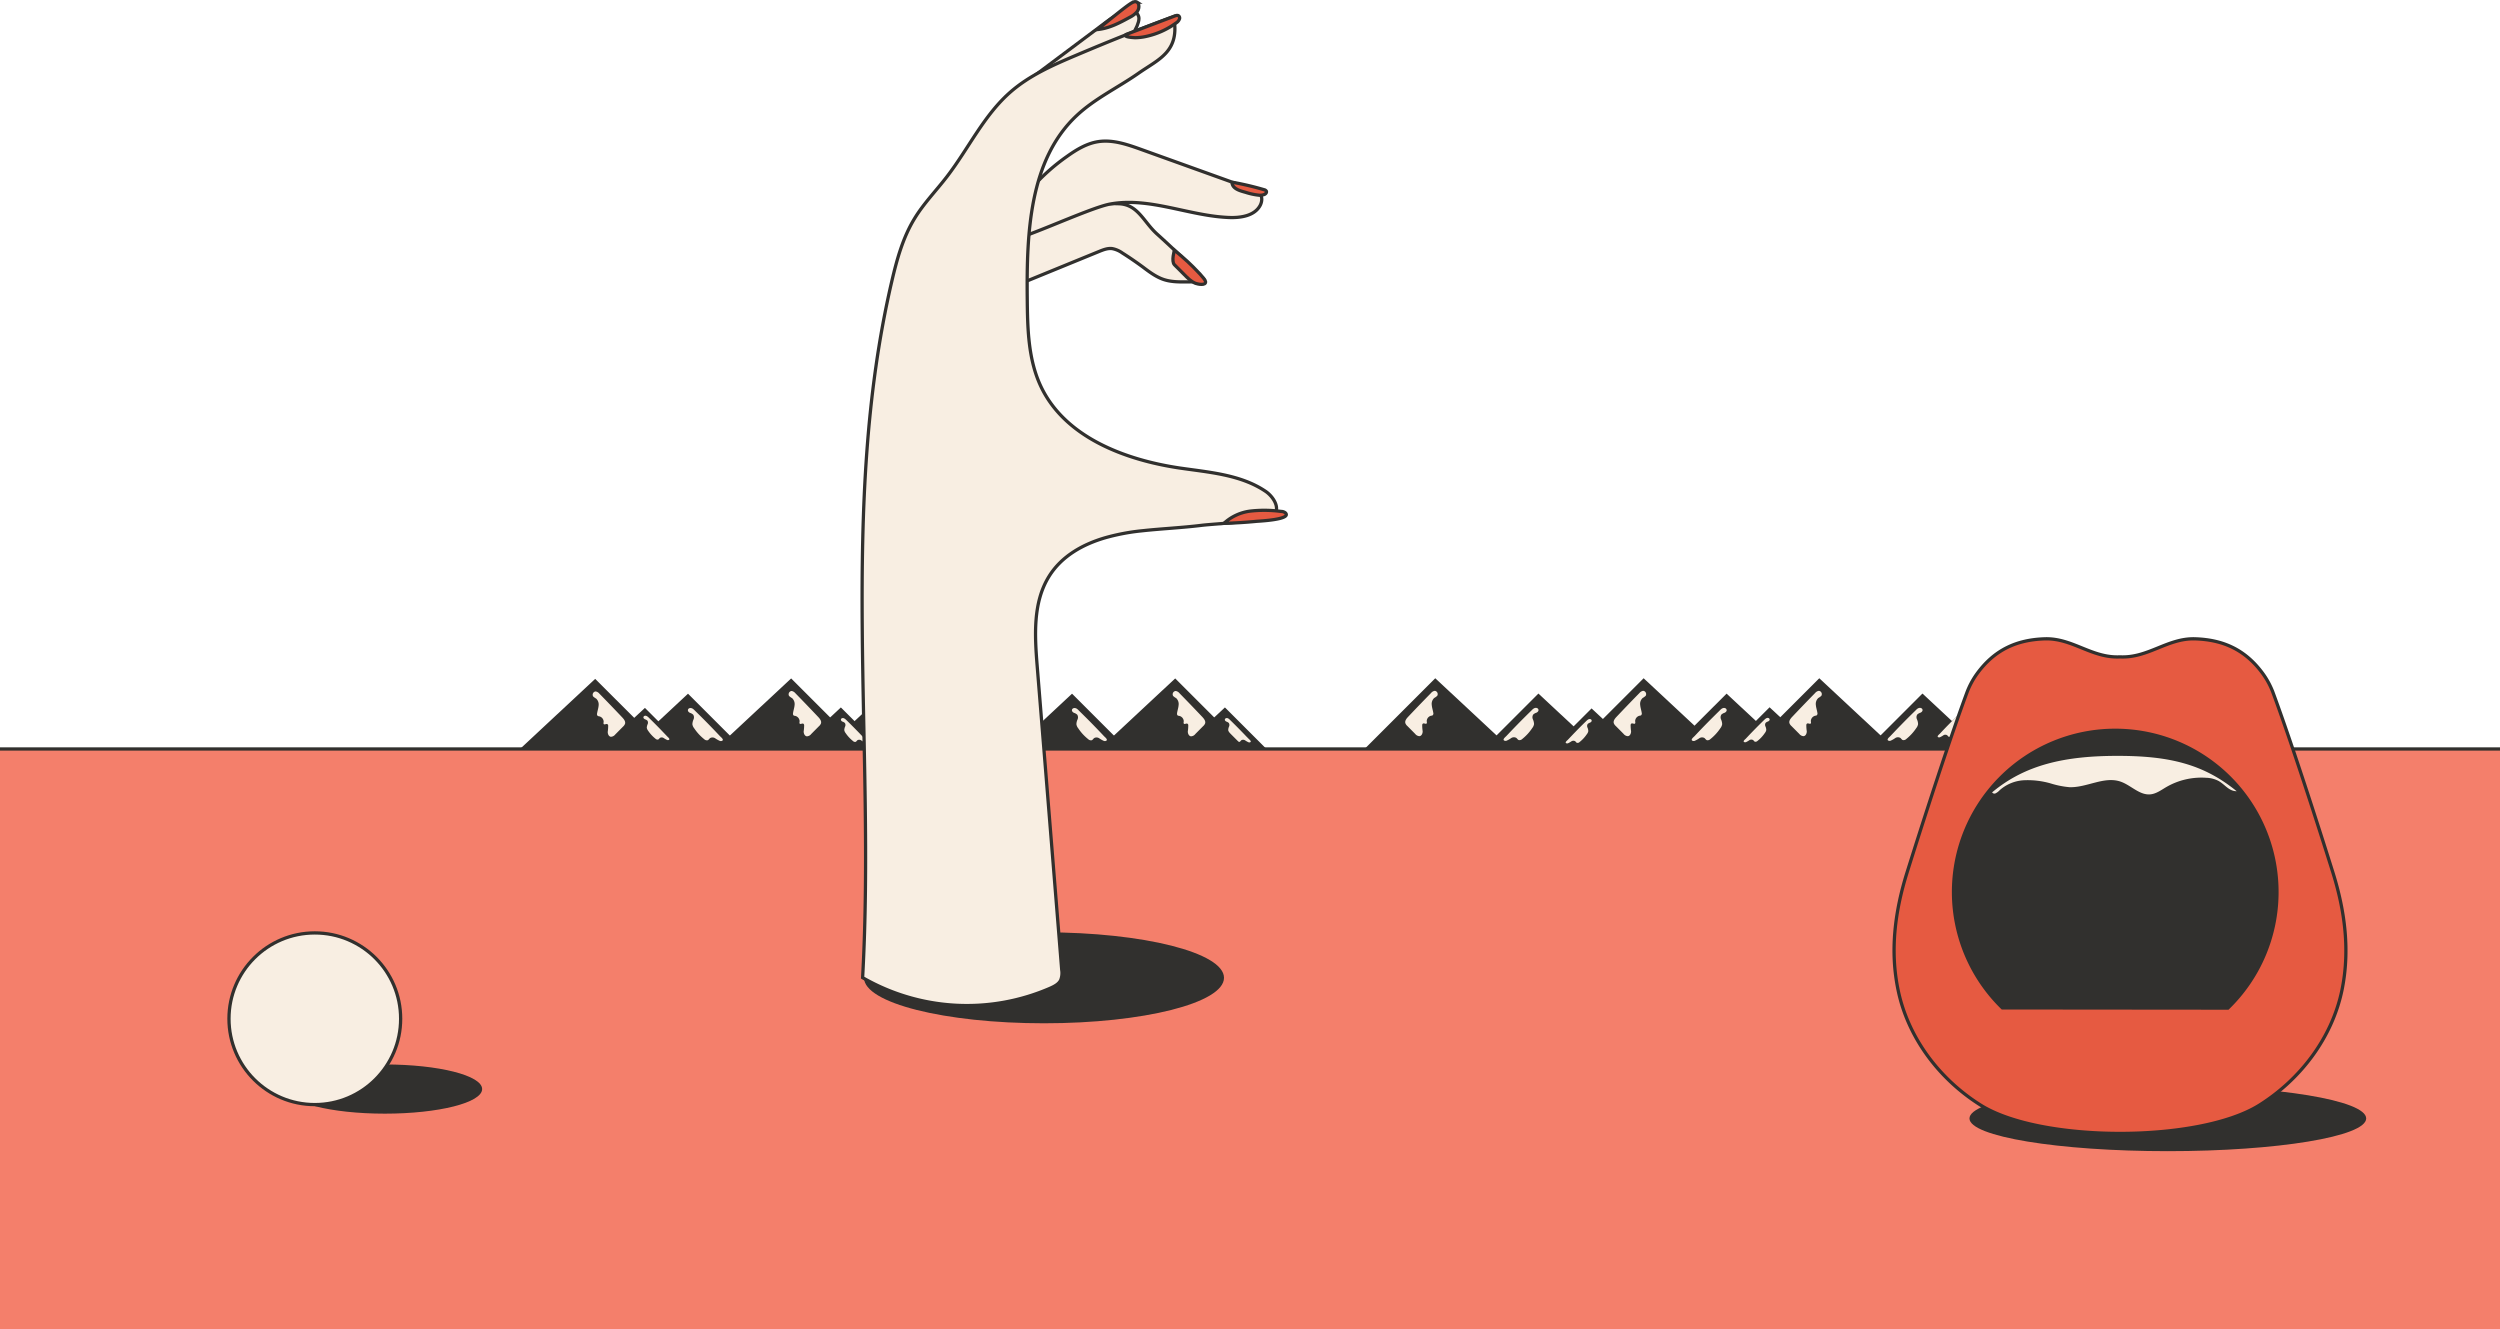<svg id="Layer_1" data-name="Layer 1" xmlns="http://www.w3.org/2000/svg" viewBox="0 0 1146.4 609.46">

  <defs>
    <style>
      .cls-1 {
        fill: #f47f6b;
      }

      .cls-2, .cls-5 {
        fill: none;
      }

      .cls-2 {
        stroke: #0fa;
      }

      .cls-2, .cls-4, .cls-5, .cls-7 {
        stroke-miterlimit: 10;
      }

      .cls-3 {
        fill: #31302e;
      }

      .cls-4, .cls-6 {
        fill: #f8eee2;
      }

      .cls-4, .cls-5, .cls-7 {
        stroke: #31302e;
        stroke-width: 1.5px;
      }

      .cls-7 {
        fill: #e65a41;
      }
      .hand{
        z-idex: 100;
      }

     @media (max-width: 900px)  {
        .elemnt{
          transform: translateX(-40%) scale(1.5);
        }
      }
       @media (max-width: 600px)  {
        .elemnt{
            transform: translateX(-55%) scale(1.7);
        }
      }
    </style>
  </defs>
  <rect class="cls-1 elemnt" y="343.45" width="1146.4" height="266.01"/>
  <path class="cls-2 elemnt" d="M640,352.4" transform="translate(-0.76 -39.43)"/>
  <g class="elemnt">
    <ellipse class="cls-3" cx="176.46" cy="499.4" rx="44.63" ry="11.28"/>
    <circle class="cls-4" cx="144.36" cy="467.16" r="39.36"/>
  </g>
  <line class="cls-5 elemnt" y1="343.45" x2="1146.4" y2="343.45"/>
  <g class="elemnt">
    <g>
      <polygon class="cls-3" points="791.74 318.07 766.37 343.43 818.95 343.43 791.74 318.07"/>
      <polygon class="cls-3" points="753.7 311.02 721.33 343.39 788.43 343.39 753.7 311.02"/>
      <path class="cls-6" d="M754.59,356.28a1.54,1.54,0,0,1,.82,2.22,7.16,7.16,0,0,1-1.39,1,3.67,3.67,0,0,0-1.13,3.24c.1,1.19.51,2.33.69,3.51a1.19,1.19,0,0,1-.29,1.2,1.81,1.81,0,0,1-.7.18,2.63,2.63,0,0,0-2,2.25c-.07.45.25,1.07-.13,1.37s-1.22-.39-1.72.06a1,1,0,0,0-.24.56,20.45,20.45,0,0,0,.21,2.91c0,1-.48,2.11-1.45,2.23a2.66,2.66,0,0,1-2-1.06l-3.57-3.6a3.31,3.31,0,0,1-.91-1.29c-.32-1.08.51-2.13,1.29-2.95q5.18-5.49,10.47-10.88a2.89,2.89,0,0,1,1.61-1A1.1,1.1,0,0,1,754.59,356.28Z" transform="translate(-0.76 -39.43)"/>
      <polygon class="cls-3" points="658.15 311.02 625.78 343.39 692.87 343.39 658.15 311.02"/>
      <path class="cls-6" d="M659,356.28a1.53,1.53,0,0,1,.82,2.22,6.6,6.6,0,0,1-1.39,1,3.7,3.7,0,0,0-1.12,3.24c.09,1.19.5,2.33.69,3.51a1.19,1.19,0,0,1-.29,1.2,1.81,1.81,0,0,1-.7.18,2.64,2.64,0,0,0-2,2.25c-.07.45.26,1.07-.13,1.37s-1.22-.39-1.71.06a.89.89,0,0,0-.24.56,19.08,19.08,0,0,0,.21,2.91c0,1-.49,2.11-1.45,2.23a2.66,2.66,0,0,1-2-1.06l-3.57-3.6a3.21,3.21,0,0,1-.91-1.29c-.33-1.08.51-2.13,1.28-2.95q5.19-5.49,10.48-10.88a2.82,2.82,0,0,1,1.61-1A1.07,1.07,0,0,1,659,356.28Z" transform="translate(-0.76 -39.43)"/>
      <path class="cls-6" d="M790.33,364.37a2.7,2.7,0,0,1,.55-.24,1.52,1.52,0,0,1,1.09.08,1,1,0,0,1,.57.89c0,.56-.52,1-1,1.2a3.68,3.68,0,0,0-1.44.83,2.32,2.32,0,0,0-.14,2.18,5.9,5.9,0,0,1,.52,2.2,4,4,0,0,1-.82,1.84,21.87,21.87,0,0,1-4.59,5,1.76,1.76,0,0,1-1.61.5c-.48-.19-.72-.72-1.13-1a2.21,2.21,0,0,0-2.33.11,12.56,12.56,0,0,1-2.14,1.2,1.4,1.4,0,0,1-.88,0c-1.28-.46.42-1.73.83-2.16l1.63-1.74c1.07-1.12,2.14-2.24,3.22-3.34q3.3-3.37,6.66-6.65A6.1,6.1,0,0,1,790.33,364.37Z" transform="translate(-0.76 -39.43)"/>
      <polygon class="cls-3" points="705.45 318.03 680.09 343.39 732.66 343.39 705.45 318.03"/>
      <path class="cls-6" d="M704.05,364.33a2.09,2.09,0,0,1,.55-.24,1.49,1.49,0,0,1,1.08.08,1,1,0,0,1,.58.89c0,.56-.53,1-1,1.2a3.64,3.64,0,0,0-1.43.83,2.32,2.32,0,0,0-.15,2.18,5.73,5.73,0,0,1,.53,2.2,3.91,3.91,0,0,1-.83,1.83,21.65,21.65,0,0,1-4.58,5,1.78,1.78,0,0,1-1.62.49c-.47-.18-.71-.71-1.13-1a2.21,2.21,0,0,0-2.32.1,12,12,0,0,1-2.14,1.21,1.4,1.4,0,0,1-.88,0c-1.28-.46.42-1.73.82-2.17l1.64-1.73c1.07-1.12,2.14-2.24,3.22-3.34q3.28-3.37,6.66-6.65A5.35,5.35,0,0,1,704.05,364.33Z" transform="translate(-0.76 -39.43)"/>
      <polygon class="cls-3" points="729.83 324.85 711.03 343.65 750 343.65 729.83 324.85"/>
      <path class="cls-6" d="M729,369.38a1.65,1.65,0,0,1,.41-.18,1.13,1.13,0,0,1,.81.06.74.74,0,0,1,.42.66c0,.41-.39.71-.76.89a2.7,2.7,0,0,0-1.07.61,1.74,1.74,0,0,0-.11,1.62,4.1,4.1,0,0,1,.39,1.63,2.89,2.89,0,0,1-.61,1.36,16.25,16.25,0,0,1-3.39,3.68,1.32,1.32,0,0,1-1.2.36c-.36-.13-.53-.53-.84-.76a1.65,1.65,0,0,0-1.72.08,10.45,10.45,0,0,1-1.59.9,1.11,1.11,0,0,1-.65,0c-1-.34.31-1.29.61-1.61l1.22-1.28c.79-.83,1.58-1.66,2.38-2.48q2.43-2.51,4.94-4.93A3.8,3.8,0,0,1,729,369.38Z" transform="translate(-0.76 -39.43)"/>
      <polygon class="cls-3" points="834.25 311.02 801.88 343.39 868.98 343.39 834.25 311.02"/>
      <path class="cls-6" d="M835.14,356.28a1.54,1.54,0,0,1,.82,2.22,6.87,6.87,0,0,1-1.39,1,3.7,3.7,0,0,0-1.13,3.24c.1,1.19.51,2.33.69,3.51a1.19,1.19,0,0,1-.29,1.2,1.76,1.76,0,0,1-.69.18,2.64,2.64,0,0,0-2,2.25c-.07.45.26,1.07-.13,1.37s-1.22-.39-1.72.06a.88.88,0,0,0-.23.56,17.89,17.89,0,0,0,.21,2.91c0,1-.49,2.11-1.46,2.23a2.66,2.66,0,0,1-2-1.06l-3.58-3.6a3.31,3.31,0,0,1-.91-1.29c-.32-1.08.51-2.13,1.29-2.95q5.19-5.49,10.47-10.88a2.88,2.88,0,0,1,1.62-1A1.07,1.07,0,0,1,835.14,356.28Z" transform="translate(-0.76 -39.43)"/>
      <polygon class="cls-3" points="881.56 318.03 856.2 343.39 908.77 343.39 881.56 318.03"/>
      <path class="cls-6" d="M880.15,364.33a2.31,2.31,0,0,1,.56-.24,1.49,1.49,0,0,1,1.08.08,1,1,0,0,1,.58.89c0,.56-.53,1-1,1.2a3.76,3.76,0,0,0-1.44.83,2.32,2.32,0,0,0-.14,2.18,5.54,5.54,0,0,1,.52,2.2,3.8,3.8,0,0,1-.82,1.83,22.1,22.1,0,0,1-4.58,5,1.78,1.78,0,0,1-1.62.49c-.48-.18-.72-.71-1.13-1a2.23,2.23,0,0,0-2.33.1,11.63,11.63,0,0,1-2.14,1.21,1.37,1.37,0,0,1-.87,0c-1.29-.46.42-1.73.82-2.17l1.64-1.73c1.06-1.12,2.14-2.24,3.22-3.34q3.28-3.37,6.66-6.65A5.6,5.6,0,0,1,880.15,364.33Z" transform="translate(-0.76 -39.43)"/>
      <polygon class="cls-3" points="811.46 324.33 792.66 343.12 831.62 343.12 811.46 324.33"/>
      <path class="cls-6" d="M810.61,368.85a1.5,1.5,0,0,1,.41-.18,1.11,1.11,0,0,1,.8.06.76.76,0,0,1,.43.66c0,.41-.39.72-.77.89a2.66,2.66,0,0,0-1.06.61,1.71,1.71,0,0,0-.11,1.62,4.1,4.1,0,0,1,.39,1.63,2.84,2.84,0,0,1-.61,1.36,16.08,16.08,0,0,1-3.4,3.68,1.35,1.35,0,0,1-1.2.37c-.35-.14-.53-.54-.83-.76a1.64,1.64,0,0,0-1.73.07,8.57,8.57,0,0,1-1.58.9,1,1,0,0,1-.65,0c-1-.34.31-1.28.61-1.6l1.21-1.29c.79-.83,1.59-1.66,2.39-2.48,1.62-1.66,3.27-3.31,4.93-4.93A4.61,4.61,0,0,1,810.61,368.85Z" transform="translate(-0.76 -39.43)"/>
      <polygon class="cls-3" points="924.11 311.22 891.74 343.6 958.84 343.6 924.11 311.22"/>
      <path class="cls-6" d="M925,356.48a1.54,1.54,0,0,1,.82,2.22,6.77,6.77,0,0,1-1.39,1A3.71,3.71,0,0,0,923.3,363c.1,1.19.51,2.33.69,3.51a1.19,1.19,0,0,1-.29,1.2,1.66,1.66,0,0,1-.69.19,2.62,2.62,0,0,0-2,2.25c-.07.45.26,1.07-.13,1.37s-1.22-.4-1.72.06a.92.92,0,0,0-.24.56,19,19,0,0,0,.22,2.9c0,1-.49,2.11-1.46,2.23a2.63,2.63,0,0,1-2-1.06l-3.57-3.6a3.21,3.21,0,0,1-.91-1.28c-.32-1.08.51-2.14,1.29-2.95q5.19-5.49,10.47-10.89a2.91,2.91,0,0,1,1.62-1A1.23,1.23,0,0,1,925,356.48Z" transform="translate(-0.76 -39.43)"/>
      <polygon class="cls-3" points="901.32 324.53 882.52 343.33 921.48 343.33 901.32 324.53"/>
      <path class="cls-6" d="M899.56,366.61a1.7,1.7,0,0,1,.41-.18,1.16,1.16,0,0,1,.8.06.78.78,0,0,1,.43.66,1.14,1.14,0,0,1-.77.89,2.67,2.67,0,0,0-1.07.62,1.72,1.72,0,0,0-.1,1.61,4.52,4.52,0,0,1,.39,1.63,3,3,0,0,1-.61,1.36,16.31,16.31,0,0,1-3.4,3.68,1.33,1.33,0,0,1-1.2.37c-.35-.14-.53-.53-.84-.76a1.63,1.63,0,0,0-1.72.08,9.21,9.21,0,0,1-1.59.89,1,1,0,0,1-.65,0c-.95-.34.31-1.28.62-1.6l1.21-1.29c.79-.83,1.58-1.66,2.38-2.48,1.63-1.66,3.27-3.3,4.94-4.92A3.91,3.91,0,0,1,899.56,366.61Z" transform="translate(-0.76 -39.43)"/>
      <polygon class="cls-3" points="965.05 317.82 939.68 343.19 992.25 343.19 965.05 317.82"/>
      <path class="cls-6" d="M963.64,364.13a1.8,1.8,0,0,1,.55-.24,1.52,1.52,0,0,1,1.09.07,1,1,0,0,1,.57.89c0,.56-.53,1-1,1.2a3.81,3.81,0,0,0-1.44.83,2.35,2.35,0,0,0-.15,2.18,5.81,5.81,0,0,1,.53,2.2,4,4,0,0,1-.82,1.84,21.66,21.66,0,0,1-4.59,5,1.77,1.77,0,0,1-1.61.5c-.48-.18-.72-.72-1.13-1a2.23,2.23,0,0,0-2.33.1,13.33,13.33,0,0,1-2.14,1.21,1.47,1.47,0,0,1-.88,0c-1.28-.47.42-1.74.83-2.17l1.63-1.73c1.07-1.13,2.14-2.24,3.22-3.35q3.28-3.36,6.66-6.65A5.61,5.61,0,0,1,963.64,364.13Z" transform="translate(-0.76 -39.43)"/>
      <polygon class="cls-3" points="1007.6 311.02 975.23 343.39 1042.33 343.39 1007.6 311.02"/>
      <path class="cls-6" d="M1008.48,357.73a1.53,1.53,0,0,1,.82,2.21c-.34.47-.93.67-1.38,1a3.7,3.7,0,0,0-1.13,3.25c.09,1.18.5,2.32.69,3.5.07.43.07,1-.29,1.2a1.66,1.66,0,0,1-.7.19,2.62,2.62,0,0,0-2,2.25c-.07.45.25,1.07-.14,1.37s-1.21-.39-1.71.06a1,1,0,0,0-.24.56,20.31,20.31,0,0,0,.21,2.9c0,1-.49,2.12-1.45,2.24a2.66,2.66,0,0,1-2-1.06l-3.57-3.61a3.21,3.21,0,0,1-.91-1.28c-.33-1.08.51-2.13,1.28-3q5.19-5.49,10.48-10.89a2.86,2.86,0,0,1,1.61-1A1.05,1.05,0,0,1,1008.48,357.73Z" transform="translate(-0.76 -39.43)"/>
      <polygon class="cls-3" points="984.8 324.33 966 343.12 1004.97 343.12 984.8 324.33"/>
      <path class="cls-6" d="M986.25,368.31a1.5,1.5,0,0,1,.41-.18,1.11,1.11,0,0,1,.8.06.76.76,0,0,1,.43.66,1.14,1.14,0,0,1-.77.89,2.77,2.77,0,0,0-1.07.61A1.74,1.74,0,0,0,986,372a4.47,4.47,0,0,1,.39,1.63,3,3,0,0,1-.61,1.36,16.31,16.31,0,0,1-3.4,3.68,1.36,1.36,0,0,1-1.2.37c-.35-.14-.53-.54-.83-.76a1.64,1.64,0,0,0-1.73.07,8.65,8.65,0,0,1-1.59.9,1.11,1.11,0,0,1-.65,0c-1-.34.31-1.28.62-1.61l1.21-1.28c.79-.83,1.58-1.66,2.38-2.48,1.63-1.66,3.27-3.31,4.94-4.93A4.24,4.24,0,0,1,986.25,368.31Z" transform="translate(-0.76 -39.43)"/>
    </g>
    <g>
      <polygon class="cls-3" points="405.31 318.14 430.67 343.51 378.1 343.51 405.31 318.14"/>
      <polygon class="cls-3" points="443.35 311.1 475.72 343.47 408.62 343.47 443.35 311.1"/>
      <path class="cls-6" d="M444,356.36a1.52,1.52,0,0,0-.82,2.21c.34.47.93.67,1.38,1a3.69,3.69,0,0,1,1.13,3.24c-.1,1.19-.5,2.33-.69,3.51-.07.43-.07,1,.29,1.2a1.66,1.66,0,0,0,.7.19,2.61,2.61,0,0,1,2,2.25c.07.45-.25,1.07.14,1.37s1.21-.4,1.71.06a.92.92,0,0,1,.24.56,20.31,20.31,0,0,1-.21,2.9c0,1,.49,2.11,1.45,2.23a2.6,2.6,0,0,0,2-1.06l3.57-3.6a3.21,3.21,0,0,0,.91-1.28c.33-1.08-.51-2.13-1.28-2.95q-5.19-5.49-10.48-10.89a2.89,2.89,0,0,0-1.61-1A1,1,0,0,0,444,356.36Z" transform="translate(-0.76 -39.43)"/>
      <path class="cls-6" d="M408.23,364.45a1.8,1.8,0,0,0-.55-.24,1.52,1.52,0,0,0-1.09.08,1,1,0,0,0-.57.88c0,.56.53,1,1,1.21a3.57,3.57,0,0,1,1.44.83,2.33,2.33,0,0,1,.15,2.17,5.81,5.81,0,0,0-.53,2.2,4,4,0,0,0,.82,1.84,21.66,21.66,0,0,0,4.59,5,1.77,1.77,0,0,0,1.61.5c.48-.18.72-.72,1.13-1a2.23,2.23,0,0,1,2.33.1,13.33,13.33,0,0,0,2.14,1.21,1.47,1.47,0,0,0,.88,0c1.28-.46-.42-1.74-.83-2.17l-1.63-1.73q-1.61-1.68-3.22-3.35-3.29-3.36-6.66-6.65A5.61,5.61,0,0,0,408.23,364.45Z" transform="translate(-0.76 -39.43)"/>
      <polygon class="cls-3" points="491.59 318.1 516.96 343.47 464.38 343.47 491.59 318.1"/>
      <path class="cls-6" d="M494.52,364.41a2,2,0,0,0-.56-.24,1.49,1.49,0,0,0-1.08.07,1,1,0,0,0-.58.89c0,.56.53,1,1,1.2a3.89,3.89,0,0,1,1.44.83,2.32,2.32,0,0,1,.14,2.18,5.62,5.62,0,0,0-.52,2.2,3.83,3.83,0,0,0,.82,1.84,21.4,21.4,0,0,0,4.58,5,1.79,1.79,0,0,0,1.62.5c.48-.18.72-.72,1.13-1a2.21,2.21,0,0,1,2.32.11,12.64,12.64,0,0,0,2.15,1.2,1.37,1.37,0,0,0,.87,0c1.29-.47-.42-1.74-.82-2.17s-1.09-1.16-1.64-1.73c-1.07-1.13-2.14-2.24-3.22-3.35q-3.29-3.37-6.66-6.65A5.54,5.54,0,0,0,494.52,364.41Z" transform="translate(-0.76 -39.43)"/>
      <polygon class="cls-3" points="467.21 324.93 486.01 343.73 447.05 343.73 467.21 324.93"/>
      <path class="cls-6" d="M469.58,369.45a3,3,0,0,0-.41-.18,1.19,1.19,0,0,0-.81.06.79.79,0,0,0-.42.66c0,.42.39.72.77.89a2.75,2.75,0,0,1,1.06.62,1.72,1.72,0,0,1,.11,1.61,4.14,4.14,0,0,0-.39,1.63,2.84,2.84,0,0,0,.61,1.36,16,16,0,0,0,3.39,3.68,1.3,1.3,0,0,0,1.2.37c.36-.14.53-.53.84-.76a1.63,1.63,0,0,1,1.72.08,9.6,9.6,0,0,0,1.59.89,1,1,0,0,0,.65,0c.95-.34-.31-1.28-.61-1.6l-1.21-1.29c-.79-.83-1.59-1.65-2.39-2.48q-2.43-2.49-4.94-4.92A4.23,4.23,0,0,0,469.58,369.45Z" transform="translate(-0.76 -39.43)"/>
      <polygon class="cls-3" points="561.7 324.4 580.49 343.2 541.53 343.2 561.7 324.4"/>
      <path class="cls-6" d="M564.06,368.93a1.5,1.5,0,0,0-.41-.18,1.05,1.05,0,0,0-.8.06.75.75,0,0,0-.43.65c0,.42.39.72.77.89a2.88,2.88,0,0,1,1.06.62,1.72,1.72,0,0,1,.11,1.61,4.15,4.15,0,0,0-.39,1.64,2.89,2.89,0,0,0,.61,1.36,15.82,15.82,0,0,0,3.4,3.67,1.29,1.29,0,0,0,1.19.37c.36-.13.54-.53.84-.76a1.66,1.66,0,0,1,1.73.08,9.13,9.13,0,0,0,1.58.89,1,1,0,0,0,.65,0c.95-.35-.31-1.29-.61-1.61L572.15,377c-.79-.84-1.59-1.66-2.39-2.48-1.62-1.67-3.27-3.31-4.93-4.93A4.16,4.16,0,0,0,564.06,368.93Z" transform="translate(-0.76 -39.43)"/>
      <polygon class="cls-3" points="362.79 311.1 395.16 343.47 328.06 343.47 362.79 311.1"/>
      <path class="cls-6" d="M363.42,356.36a1.53,1.53,0,0,0-.82,2.21,6.77,6.77,0,0,0,1.39,1,3.72,3.72,0,0,1,1.13,3.24c-.1,1.19-.51,2.33-.69,3.51-.07.43-.07,1,.29,1.2a1.66,1.66,0,0,0,.7.19,2.62,2.62,0,0,1,2,2.25c.07.45-.25,1.07.13,1.37s1.22-.4,1.72.06a.92.92,0,0,1,.24.56,19,19,0,0,1-.22,2.9c0,1,.49,2.11,1.46,2.23a2.61,2.61,0,0,0,2-1.06l3.57-3.6a3.21,3.21,0,0,0,.91-1.28c.32-1.08-.51-2.13-1.29-2.95q-5.19-5.49-10.47-10.89a2.91,2.91,0,0,0-1.62-1A1.07,1.07,0,0,0,363.42,356.36Z" transform="translate(-0.76 -39.43)"/>
      <polygon class="cls-3" points="315.49 318.1 340.85 343.47 288.28 343.47 315.49 318.1"/>
      <path class="cls-6" d="M318.41,364.41a1.92,1.92,0,0,0-.55-.24,1.52,1.52,0,0,0-1.09.07,1,1,0,0,0-.57.89c0,.56.52,1,1,1.2a3.89,3.89,0,0,1,1.44.83,2.32,2.32,0,0,1,.14,2.18,6,6,0,0,0-.52,2.2,3.83,3.83,0,0,0,.82,1.84,21.84,21.84,0,0,0,4.58,5,1.79,1.79,0,0,0,1.62.5c.48-.18.72-.72,1.13-1a2.23,2.23,0,0,1,2.33.11,12.19,12.19,0,0,0,2.14,1.2,1.4,1.4,0,0,0,.88,0c1.28-.47-.42-1.74-.83-2.17s-1.09-1.16-1.64-1.73c-1.06-1.13-2.14-2.24-3.22-3.35q-3.28-3.37-6.66-6.65A5.54,5.54,0,0,0,318.41,364.41Z" transform="translate(-0.76 -39.43)"/>
      <polygon class="cls-3" points="385.59 324.4 404.39 343.2 365.43 343.2 385.59 324.4"/>
      <path class="cls-6" d="M388,368.93a1.5,1.5,0,0,0-.41-.18,1.06,1.06,0,0,0-.8.06.75.75,0,0,0-.43.65,1.12,1.12,0,0,0,.77.89,2.92,2.92,0,0,1,1.07.62,1.72,1.72,0,0,1,.1,1.61,4.52,4.52,0,0,0-.39,1.64,3,3,0,0,0,.61,1.36,16.26,16.26,0,0,0,3.4,3.67,1.3,1.3,0,0,0,1.2.37c.35-.13.53-.53.83-.76a1.66,1.66,0,0,1,1.73.08,8.86,8.86,0,0,0,1.59.89,1,1,0,0,0,.65,0c.95-.35-.31-1.29-.62-1.61s-.8-.86-1.21-1.28c-.79-.84-1.58-1.66-2.39-2.48q-2.43-2.5-4.93-4.93A4.16,4.16,0,0,0,388,368.93Z" transform="translate(-0.76 -39.43)"/>
      <polygon class="cls-3" points="272.93 311.3 305.31 343.67 238.21 343.67 272.93 311.3"/>
      <path class="cls-6" d="M273.56,356.56a1.54,1.54,0,0,0-.82,2.22,7.16,7.16,0,0,0,1.39,1,3.7,3.7,0,0,1,1.13,3.24c-.1,1.19-.51,2.33-.69,3.5a1.2,1.2,0,0,0,.29,1.21,1.81,1.81,0,0,0,.7.18,2.63,2.63,0,0,1,2,2.25c.07.45-.25,1.07.13,1.37s1.22-.39,1.72.06a1,1,0,0,1,.24.56,20.45,20.45,0,0,1-.21,2.91c0,1,.48,2.11,1.45,2.23a2.66,2.66,0,0,0,2-1.06l3.57-3.6a3.31,3.31,0,0,0,.91-1.29c.32-1.08-.51-2.13-1.29-2.95q-5.19-5.49-10.47-10.88a2.89,2.89,0,0,0-1.61-1A1.1,1.1,0,0,0,273.56,356.56Z" transform="translate(-0.76 -39.43)"/>
      <polygon class="cls-3" points="295.73 324.61 314.53 343.4 275.57 343.4 295.73 324.61"/>
      <path class="cls-6" d="M297.44,367.86a1.38,1.38,0,0,0-.41-.18,1.11,1.11,0,0,0-.8.06.77.77,0,0,0-.43.66c0,.41.39.71.77.89a2.77,2.77,0,0,1,1.07.61,1.74,1.74,0,0,1,.1,1.62,4.47,4.47,0,0,0-.39,1.63,3.1,3.1,0,0,0,.61,1.36,16.53,16.53,0,0,0,3.4,3.68,1.32,1.32,0,0,0,1.2.36c.35-.13.53-.53.84-.76a1.65,1.65,0,0,1,1.72.08,10,10,0,0,0,1.59.9,1.11,1.11,0,0,0,.65,0c.95-.34-.31-1.29-.61-1.61s-.81-.86-1.22-1.28c-.79-.83-1.58-1.66-2.38-2.48-1.63-1.67-3.27-3.31-4.94-4.93A3.86,3.86,0,0,0,297.44,367.86Z" transform="translate(-0.76 -39.43)"/>
      <polygon class="cls-3" points="538.9 311.1 571.27 343.47 504.17 343.47 538.9 311.1"/>
      <path class="cls-6" d="M539.53,356.36a1.52,1.52,0,0,0-.82,2.21,6.51,6.51,0,0,0,1.39,1,3.71,3.71,0,0,1,1.12,3.24c-.09,1.19-.5,2.33-.69,3.51-.06.43-.06,1,.3,1.2a1.62,1.62,0,0,0,.69.19,2.63,2.63,0,0,1,2.05,2.25c.07.45-.26,1.07.13,1.37s1.22-.4,1.71.06a.87.87,0,0,1,.24.56,17.77,17.77,0,0,1-.21,2.9c0,1,.49,2.11,1.45,2.23a2.6,2.6,0,0,0,2-1.06l3.57-3.6a3.23,3.23,0,0,0,.92-1.28c.32-1.08-.52-2.13-1.29-2.95q-5.19-5.49-10.48-10.89a2.86,2.86,0,0,0-1.61-1A1.07,1.07,0,0,0,539.53,356.36Z" transform="translate(-0.76 -39.43)"/>
    </g>
  </g>
  <g class="elemnt">
    <ellipse class="cls-3 " cx="478.74" cy="448.38" rx="82.54" ry="20.86"/>
    <g>
      <path class="cls-4 hand " d="M467.16,169.64a3.11,3.11,0,0,0,2-.33l35.51-14.53c2-.81,4.05-1.63,6.15-1.34a11.73,11.73,0,0,1,4.6,2q4.74,3,9.27,6.33c3,2.25,6.1,4.63,9.69,5.83,3.41,1.14,7.08,1.13,10.68,1.1,2.61,0,5.34-.06,7.64-1.3q-10.34-10.73-21.41-20.7c-6.08-5.48-8.68-13.47-17.33-13.83-4.41-.19-12.81.13-17.21.2-4.85.08-10.15,1-14.91,0-.45-.09-.5-1.52-.91-1.32a2.2,2.2,0,0,0-.81.87l-18.1,29a2.18,2.18,0,0,0-.43,1.11,2.06,2.06,0,0,0,.61,1.24l3.55,4.47A3.15,3.15,0,0,0,467.16,169.64Z" transform="translate(-0.76 -39.43)"/>
      <path class="cls-4 hand " d="M461.76,84.14,479.34,71l26.88-20.13c2.94-2.2,13.8-11,16.61-4.11,2.28,5.58-15.46,26.32-24.59,29.53s-36.64,8.45-36.64,8.45" transform="translate(-0.76 -39.43)"/>
      <path class="cls-4 hand " d="M509.8,133c18.19-3.35,36.37,5.57,54.86,6.18,5.19.16,11.22-.81,13.82-5.3,1-1.7,1.28-4,.08-5.56a7.24,7.24,0,0,0-3.44-2L524,107.94c-6.33-2.27-13-4.58-19.64-3.56-5.28.82-10,3.68-14.36,6.8a91.79,91.79,0,0,0-27.13,29.9,9.32,9.32,0,0,0-.53,8.23C463.68,152.22,499.43,134.92,509.8,133Z" transform="translate(-0.76 -39.43)"/>
      <path class="cls-7 hand " d="M565.76,123.23a.53.53,0,0,0,0,.28c.41,2.66,4,3.5,6.2,4.12a30,30,0,0,0,5.91,1.29,5.21,5.21,0,0,0,2.77-.36c.56-.27,1.07-.89.82-1.45a1.52,1.52,0,0,0-1.05-.69,135.84,135.84,0,0,0-14.08-3.34c-.19,0-.43,0-.54.12C565.77,123.21,565.76,123.22,565.76,123.23Z" transform="translate(-0.76 -39.43)"/>
      <path class="cls-4 hand " d="M396.78,488l-.46-.27c5.93-106.62-10.86-215.35,13.39-319.34,2.32-9.95,5.08-20,10.39-28.69,4.24-7,10-12.87,14.95-19.34,9.86-12.83,16.88-28.08,29.07-38.73,8.53-7.46,19.07-12.17,29.5-16.59,16-6.78,29-12,45.32-18,3.09,16.08-6.77,19.45-16.13,26s-19.94,11.53-28.29,19.35c-21.74,20.36-23,53.86-22.71,83.65.13,13.85.37,28.21,6.32,40.72,11,23.08,38.18,33.48,63.46,37.27,13.63,2,28.11,3,39.53,10.72,3.7,2.5,7,8.07,3.56,10.91s-27.11,3.95-32.87,4.66c-9.13,1.13-18.33,1.52-27.48,2.52A98.43,98.43,0,0,0,507.65,286c-10.31,3-20.07,8.42-25.85,17.74-7.45,12-6.56,27.16-5.42,41.23q5.63,69.57,11.24,139.15a9.11,9.11,0,0,1-.46,4.76c-.88,1.82-2.83,2.82-4.67,3.65A95.73,95.73,0,0,1,396.78,488Z" transform="translate(-0.76 -39.43)"/>
      <path class="cls-7 hand " d="M562,279.42a21.91,21.91,0,0,1,12.43-5.66,57.84,57.84,0,0,1,13.85.2,3.06,3.06,0,0,1,1.91.65c3.1,3.07-12,3.77-13.23,3.88Q569.54,279.21,562,279.42Z" transform="translate(-0.76 -39.43)"/>
      <path class="cls-7 hand " d="M516.85,55.78a.31.31,0,0,1,0-.26,1.13,1.13,0,0,1,.61-.41l22-8.35c.61-.23,1.35-.44,1.85,0a1.27,1.27,0,0,1,.36,1.21A3.62,3.62,0,0,1,540,50a36,36,0,0,1-13.43,6.08,24,24,0,0,1-5.34.64C520.75,56.69,517.12,56.53,516.85,55.78Z" transform="translate(-0.76 -39.43)"/>
      <path class="cls-7 hand " d="M503.9,53c3.78-2.86,12.46-10.22,15.56-12.1.81-.49,1.85-1,2.67-.48a1.83,1.83,0,0,1,.71.93A3.82,3.82,0,0,1,522,45,10.1,10.1,0,0,1,519,47.27C514.11,49.94,509.47,52.46,503.9,53Z" transform="translate(-0.76 -39.43)"/>
      <path class="cls-7 hand " d="M539.31,154.14s-1.56,5.1,0,6.7,3,3,4.51,4.52,3.1,3.18,5.15,4c1,.37,4.93,1.19,4.6-.84-.21-1.29-4.54-5.5-5.72-6.73C545.31,159.13,539.31,154.14,539.31,154.14Z" transform="translate(-0.76 -39.43)"/>
    </g>
  </g>
  <g class="elemnt">
    <ellipse class="cls-3" cx="994.08" cy="512.87" rx="90.96" ry="15.01"/>
    <path class="cls-7" d="M1070.63,439.85s-16.35-52.5-27.45-82.56a36.8,36.8,0,0,0-4.7-8.87c-7.91-10.89-18.06-15.66-31.2-16.05-12.57-.37-21.54,8.92-34.39,8.28-12.84.64-21.81-8.65-34.38-8.28-13.14.39-23.29,5.16-31.2,16.05a36.8,36.8,0,0,0-4.7,8.87c-11.1,30.06-27.44,82.54-27.45,82.56-5.42,17.42-7.78,35.52-4,53.61,4.53,21.91,19,40.92,37.84,52.73,27.57,17.32,100.28,17.32,127.85,0,18.8-11.81,33.3-30.82,37.84-52.73C1078.41,475.37,1076.05,457.27,1070.63,439.85Z" transform="translate(-0.76 -39.43)"/>
    <path class="cls-3" d="M918.67,502.35a74.91,74.91,0,1,1,104,.1Z" transform="translate(-0.76 -39.43)"/>
    <path class="cls-6" d="M1026.42,402.26c-15.19-12.42-30.83-16.22-54.6-16.22-24.09,0-42.32,4-57.55,16.73a1.25,1.25,0,0,0,1.71.39,6.67,6.67,0,0,0,1.76-1.38,18.2,18.2,0,0,1,11.2-4.56,38.17,38.17,0,0,1,12.19,1.46,40.83,40.83,0,0,0,8.57,1.72c7.94.29,15.89-5.12,23.41-2.57,4.8,1.62,8.71,6.34,13.75,5.86,2.64-.26,4.89-1.94,7.18-3.29a32.12,32.12,0,0,1,18.42-4.31,13,13,0,0,1,5.69,1.48C1021.29,399.4,1022.79,402.2,1026.42,402.26Z" transform="translate(-0.76 -39.43)"/>
  </g>
</svg>
